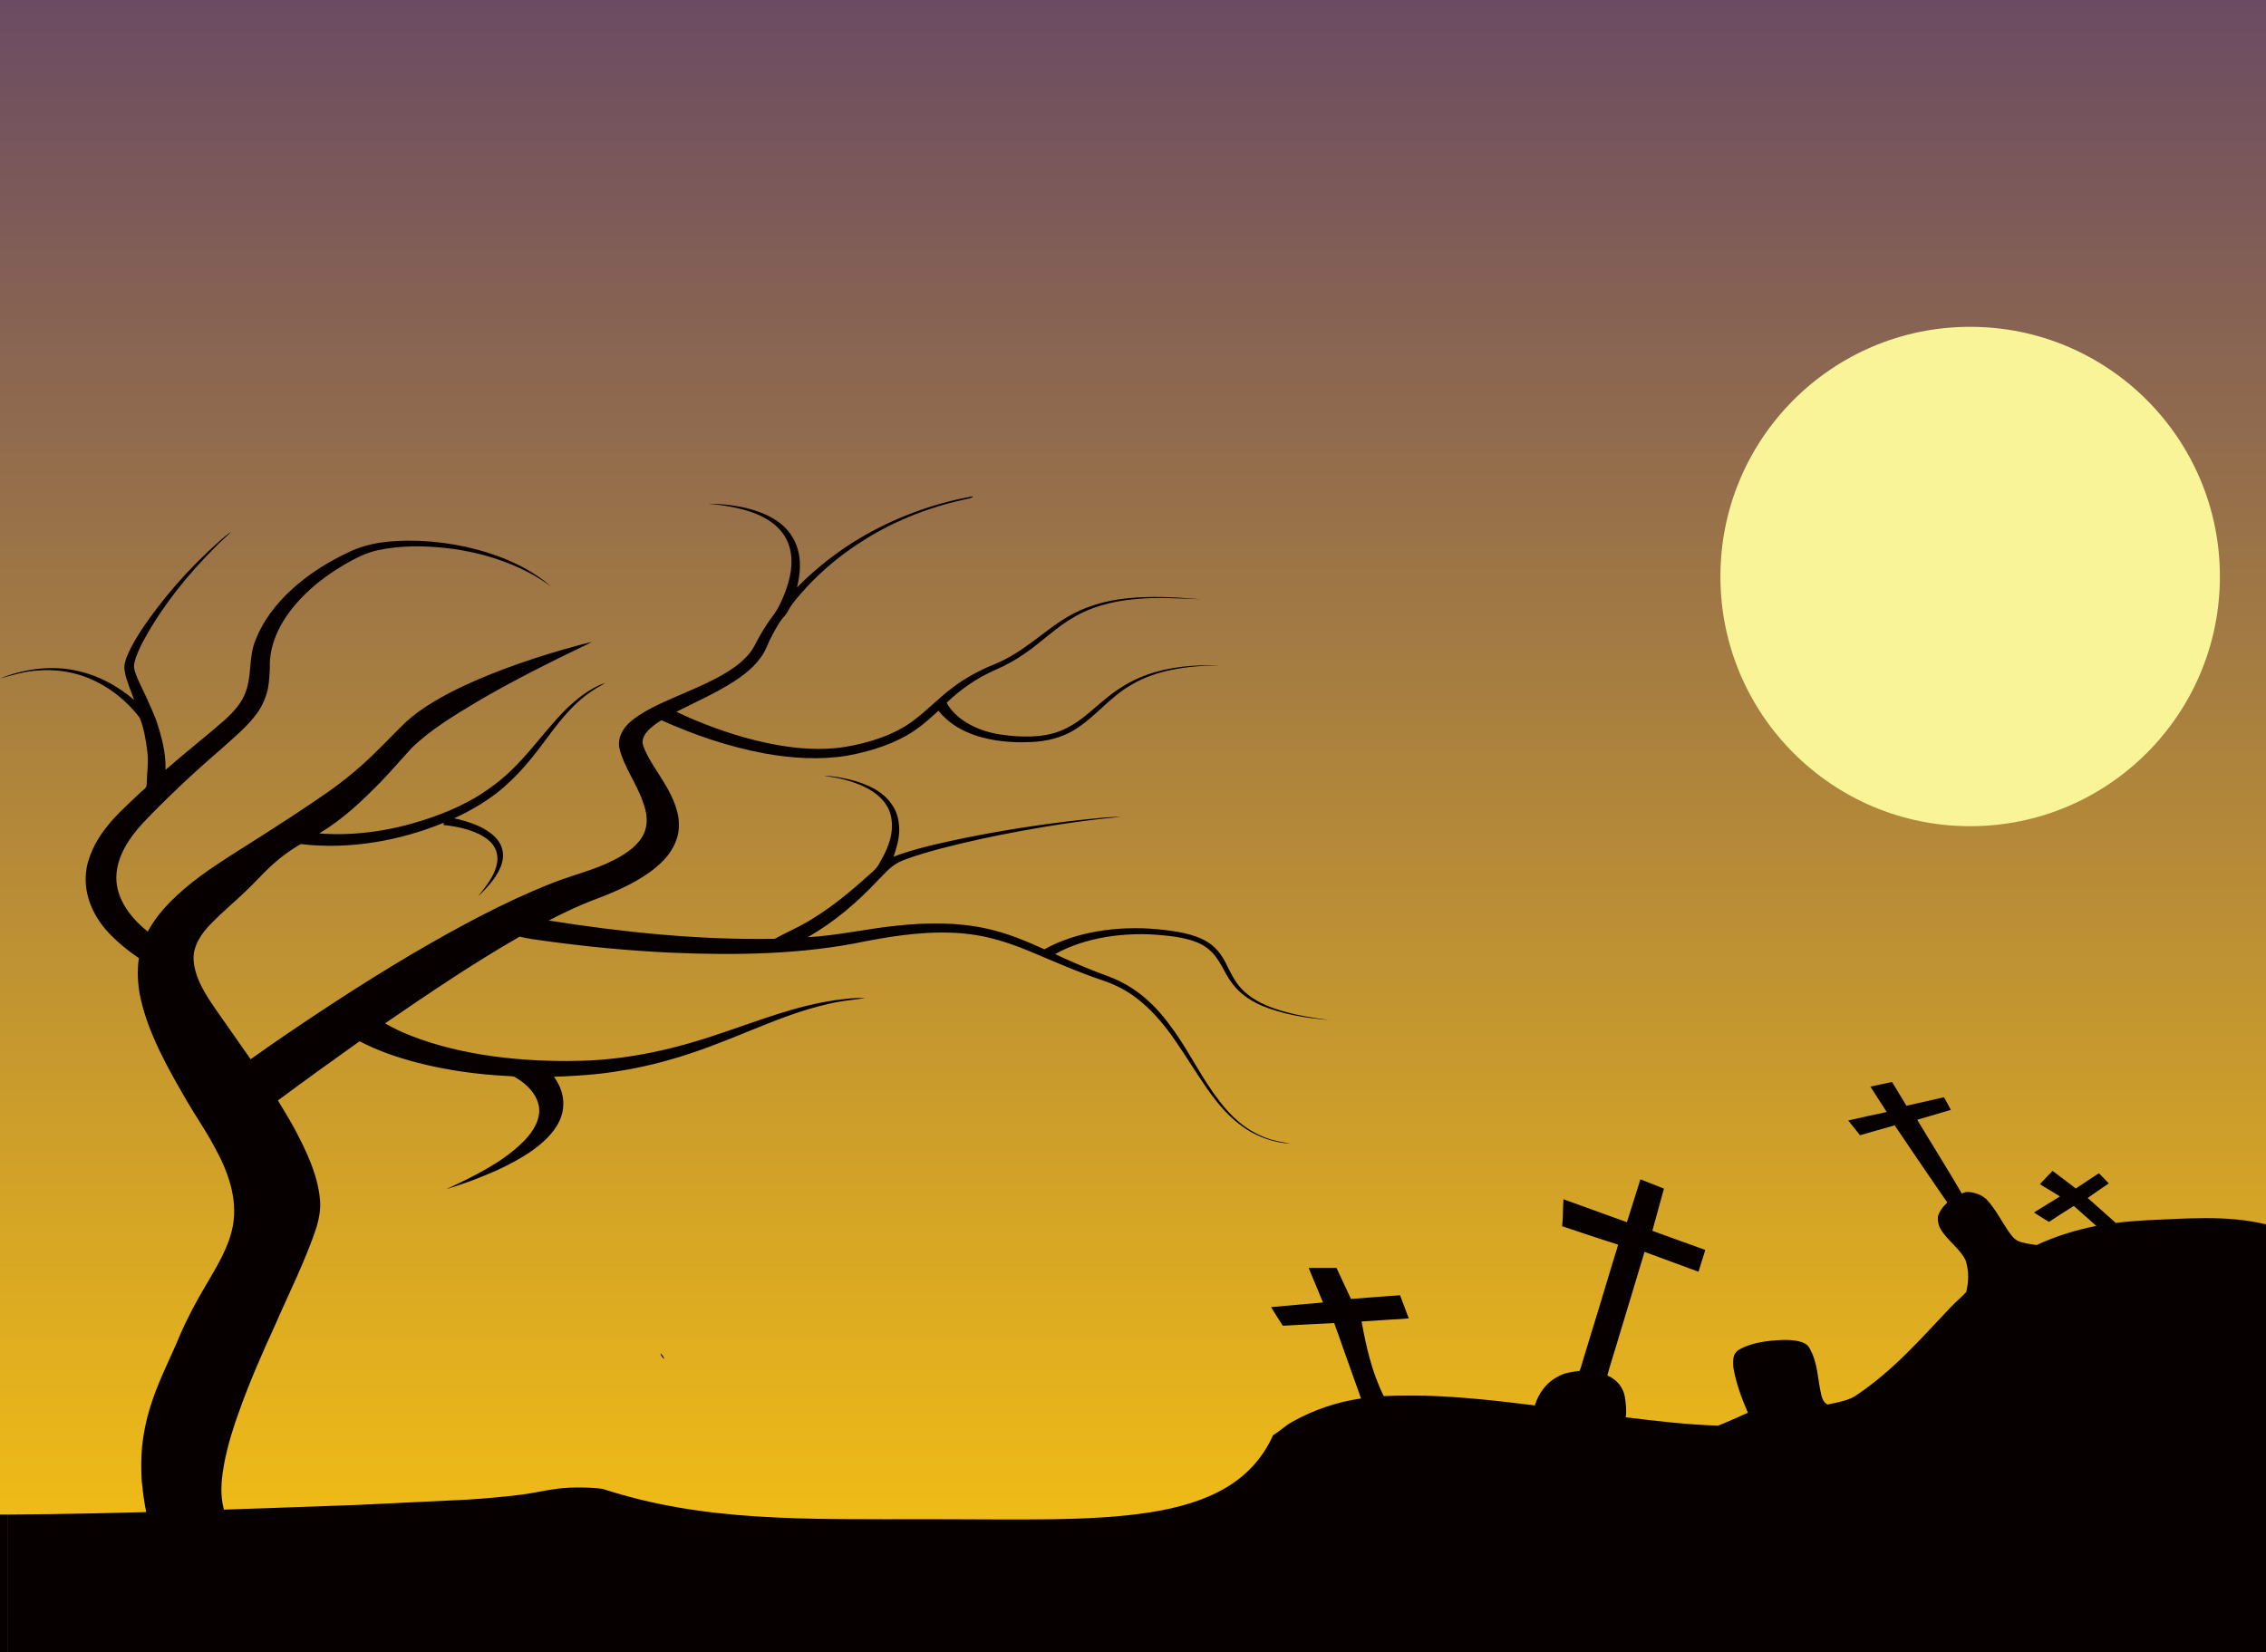 <?xml version="1.0" encoding="UTF-8" standalone="no"?>
<svg
   enable-background="new 9.145 -0.97 1466.71 1932.97"
   version="1.1"
   viewBox="9.145 -0.97 2213.882 1614.749"
   id="svg29"
   sodipodi:docname="GraveYard.svg"
   inkscape:version="1.3 (1:1.3+202307231459+0e150ed6c4)"
   width="2213.882"
   height="1614.749"
   xmlns:inkscape="http://www.inkscape.org/namespaces/inkscape"
   xmlns:sodipodi="http://sodipodi.sourceforge.net/DTD/sodipodi-0.dtd"
   xmlns="http://www.w3.org/2000/svg"
   xmlns:svg="http://www.w3.org/2000/svg">
  <rect x="9.145" y="-0.97" width="2213.882" height="1614.749" fill="#808080" stroke="none"/>
  <defs
     id="defs29" />
  <sodipodi:namedview
     id="namedview29"
     pagecolor="#ffffff"
     bordercolor="#666666"
     borderopacity="1.0"
     inkscape:showpageshadow="2"
     inkscape:pageopacity="0.0"
     inkscape:pagecheckerboard="0"
     inkscape:deskcolor="#d1d1d1"
     inkscape:zoom="0.8629208"
     inkscape:cx="27.812518"
     inkscape:cy="880.72972"
     inkscape:window-width="1920"
     inkscape:window-height="1016"
     inkscape:window-x="0"
     inkscape:window-y="0"
     inkscape:window-maximized="1"
     inkscape:current-layer="g30" />
  <linearGradient
     id="a"
     x1="742.5"
     x2="742.5"
     y1="1932"
     y2="-0.97"
     gradientUnits="userSpaceOnUse"
     gradientTransform="matrix(1.509,0,0,0.835,-11.823,318.091)">
    <stop
       stop-color="#FBC510"
       offset="0"
       id="stop1" />
    <stop
       stop-color="#6B4B63"
       offset="1"
       id="stop2" />
  </linearGradient>
  <g
     id="g30"
     transform="translate(7.165,-318.251)">
    <rect
       x="1.98"
       y="317.281"
       width="2213.882"
       height="1614.749"
       fill="url(#a)"
       id="rect2"
       style="fill:url(#a);stroke-width:1" />
    <circle
       cx="1926.817"
       cy="880.655"
       r="244"
       fill="#f9f498"
       id="circle2" />
    <g
       fill="#060100"
       id="g29"
       transform="translate(-2.846)">
      <path
         d="m 654,1645.3 c -1.09,-2 -1.97,-4.27 -3.93,-5.56 0.52,2.28 1.75,4.46 3.93,5.56 z"
         id="path23" />
      <path
         id="path19-7"
         style="stroke-width:1"
         d="m 955.578,802.189 c -0.001,0.002 -0.005,0.002 -0.006,0.004 0.002,-4e-4 0.004,-0.002 0.006,-0.002 z m -0.006,0.004 c -46.729,8.3 -88.764,26.189 -122.961,48.688 -18.461,12.3 -34.755,25.98 -49.139,40.48 4.86,-19.57 5.147,-41.34 -11.674,-58.57 -16.144,-16.26 -46.642,-23.191 -74.867,-23.23 22.117,1.94 45.167,6.491 60.949,17.561 10.216,7.12 16.325,16.53 18.672,26.18 3.686,14.65 0.376,29.621 -5.07,43.881 -2.964,7.11 -5.943,14.299 -10.848,20.949 -4.785,6.32 -9.027,12.83 -12.863,19.43 -4.122,6.85 -6.696,14.18 -12.684,20.49 -13.075,14.51 -34.319,24.56 -55.217,33.68 -20.056,8.99 -41.872,16.941 -57.549,29.471 -9.584,7.7 -14.609,17.999 -12.156,27.959 4.378,17.78 16.834,34.091 22.717,51.631 3.942,10.15 5.658,21.09 0.949,31.26 -4.83,10.71 -16.61,19.369 -29.85,25.939 -18.431,9.6 -40.895,14.61 -60.725,22.65 -23.682,9.38 -46.159,20.04 -67.975,31.24 -4.122,2.11 -8.2,4.26 -12.277,6.43 -50.538,26.92 -97.977,56.321 -143.926,86.631 -23.516,15.55 -46.821,31.259 -69.359,47.449 -10.351,-14.87 -20.868,-29.7 -31.189,-44.58 -11.735,-16.64 -23.515,-33.99 -24.553,-52.65 -0.722,-13.18 7.266,-25.769 18.279,-36.469 10.576,-10.88 22.87,-20.951 33.838,-31.641 7.493,-7.08 14.083,-14.551 21.561,-21.641 8.877,-8.57 19.242,-16.479 31.053,-23.309 48.461,5.87 98.503,-3.83 139.697,-20.83 -0.075,0.55 -0.21,1.659 -0.285,2.209 16.114,1.67 32.723,5.782 43.391,14.352 8.816,6.97 10.832,16.719 8.35,25.449 -2.618,10.77 -10.516,20.45 -17.994,30 10.637,-10.03 20.221,-21 23.516,-33.23 2.407,-8.7 0.285,-18.159 -7.508,-25.469 -9.163,-8.96 -24.162,-14.35 -39.312,-17.66 15.03,-6.79 28.662,-14.911 40.668,-23.971 21.364,-16.53 36.516,-36.01 50.764,-55.49 13.932,-18.38 28.24,-37.57 52.869,-50.74 0.798,-0.55 2.392,-1.64 3.189,-2.18 -15.888,5.78 -27.428,15.619 -37.734,25.279 -25.953,25.77 -43.045,55.601 -75.844,78.211 -17.874,13.02 -40.156,23.09 -63.988,30.68 -31.355,10.12 -66.833,15.78 -101.738,12.99 24.012,-14.46 42.415,-32.359 60.033,-50.279 10.487,-10.97 20.236,-22.23 30.361,-33.34 17.678,-17.15 40.818,-31.382 63.988,-45.182 35.583,-20.92 73.677,-39.839 112.178,-58.299 -4.634,1.01 -9.206,2.129 -13.705,3.369 -38.832,10.55 -76.552,23.221 -111.006,39.191 -21.214,9.99 -41.375,21.358 -56.887,35.328 -10.306,9.8 -19.679,20.022 -29.91,29.852 -14.188,14.07 -30.062,27.369 -47.635,39.639 -21.605,15 -43.948,29.521 -66.531,43.871 -19.017,12.21 -38.652,24.011 -56.391,37.061 -21.756,16.1 -41.074,34.13 -52.027,54.68 -19.935,-15.74 -32.588,-36.161 -30.512,-56.951 1.55,-17.56 11.962,-34.24 25.713,-49.07 23.396,-24.56 48.671,-48.33 75.377,-71.35 12.758,-11.54 26.587,-22.729 35.99,-35.709 5.687,-7.84 9.086,-16.33 10.922,-24.92 1.159,-6.78 1.595,-13.6 1.73,-20.41 -0.481,-20.96 8.712,-41.731 23.998,-59.951 12.849,-15.52 30.107,-29.35 50.162,-40.99 9.464,-5.26 19.243,-10.688 31.174,-13.238 21.891,-4.82 45.601,-4.621 68.109,-2.031 38.772,4.48 74.883,17.881 101.197,37.31 -18.566,-16.39 -44.625,-28.75 -73.227,-36.27 -27.789,-7.21 -58.392,-10.302 -87.986,-7.182 -12.006,1.29 -23.546,4.261 -33.656,8.771 -44.73,20.36 -79.441,51.129 -93.328,86.139 -7.899,18.06 -3.173,37.34 -11.508,55.33 -3.822,8.56 -10.834,16.29 -18.643,23.49 -18.972,16.56 -39.268,32.451 -58.195,49.051 0.541,-16.73 -3.927,-33.301 -9.479,-49.551 -4.153,-10.32 -8.71,-20.559 -13.676,-30.719 -2.648,-5.68 -5.538,-11.331 -7.072,-17.201 -1.43,-4.68 0.287,-9.419 1.897,-13.969 2.332,-5.97 5.024,-11.881 8.379,-17.621 17.378,-31.49 41.196,-61.359 69.106,-89.269 4.724,-4.98 10.395,-9.529 15.074,-14.52 -4.739,3.19 -8.65,6.848 -12.758,10.389 -29.685,26.53 -54.66,55.371 -74.926,85.561 -4.559,7.1 -8.908,14.27 -12.293,21.66 -2.799,6.08 -5.431,12.42 -4.152,18.84 1.685,9.53 6.034,18.731 9.283,28.051 -15.572,-13.31 -35.899,-25.19 -60.965,-29.51 -23.892,-4.16 -49.575,0.028 -70.127,8.648 11.751,-3.37 23.59,-6.979 36.484,-7.859 17.438,-1.55 35.463,1.29 50.313,7.5 21.921,9.21 38.125,23.45 49.74,38.66 4.183,10.61 5.958,21.631 7.342,32.551 1.505,10.98 -0.45,21.959 -0.586,32.949 0.06,3.51 -4.769,5.8 -7.297,8.59 -11.615,11.19 -24.089,22.08 -33.131,34.32 -8.2,10.51 -13.916,21.851 -17.166,33.48 -5.717,22.25 0.947,45.49 17.617,65.09 8.997,10.13 19.891,19.48 32.379,27.82 -1.941,13.06 -1.144,26.229 1.609,39.209 7.929,35.43 27.023,69.17 46.432,102.41 8.275,14.16 17.933,27.97 25.471,42.32 13.796,24.61 23.064,51.1 18.34,77.48 -3.581,20.35 -15.375,39.449 -26.479,58.389 -9.238,15.58 -17.709,31.361 -24.705,47.451 -8.832,21.49 -19.89,42.58 -27.262,64.34 -5.266,15.01 -8.607,30.3 -10.307,45.68 -0.948,11.23 -0.994,22.491 -0.332,33.73 0.707,5.52 1.129,11.06 1.971,16.59 6.01,39.757 20.663,78.589 38.27,116.748 h 88 c -11.143,-19.198 -21.555,-38.593 -30.744,-58.24 -7.779,-17.05 -14.745,-34.34 -18.311,-52.02 -2.603,-13.53 -0.979,-27.221 1.504,-40.701 3.445,-17.72 8.847,-35.25 15.271,-52.58 9.824,-27.45 21.71,-54.539 34.092,-81.519 13.947,-32.07 29.986,-63.8 40.818,-96.439 2.603,-9.24 4.349,-18.68 3.16,-28.09 -2.302,-22.99 -12.638,-45.191 -24.088,-66.801 -5.266,-9.69 -11.013,-19.271 -16.881,-28.801 26.284,-19.49 52.916,-38.769 79.832,-57.859 16.595,8.79 35.538,15.441 55.217,20.621 28.887,7.59 59.61,11.91 90.559,13.41 2.152,0.18 4.648,0.059 6.303,1.199 14.248,8.21 23.636,20.449 23.41,33.109 -0.436,11.92 -8.213,23.191 -18.625,32.711 -18.912,17.82 -45.512,31.099 -72.143,43.459 17.302,-5.2 33.867,-11.489 49.635,-18.52 23.802,-10.99 46.489,-24.64 57.924,-42.75 9.96,-15.41 8.637,-33.52 -2.422,-48.51 15.271,-0.6 30.527,-1.37 45.617,-3.1 23.32,-2.78 46.145,-7.371 67.9,-13.631 26.916,-7.61 52.043,-17.68 76.928,-27.84 24.915,-10.1 50.026,-20.41 77.814,-26.67 11.585,-2.8 23.773,-4.001 35.779,-5.641 -9.614,-0.7 -19.199,0.8 -28.633,1.92 -39.795,5.72 -74.925,19.961 -110.898,31.961 -42.714,14.79 -89.191,26.11 -137.758,27.33 -57.067,1.53 -116.195,-4.94 -166.025,-24.26 -9.132,-3.56 -17.785,-7.66 -25.729,-12.311 42.518,-29.08 85.217,-58.149 131.422,-84.699 9.223,2.3 19.018,3.269 28.602,4.699 38.757,5.25 78.012,8.961 117.461,10.871 64.289,2.87 130.279,1.969 192.176,-11.121 31.656,-6.08 65.071,-10.769 98.051,-7.279 22.508,2.32 43.12,9.259 62.258,17.189 23.215,9.69 45.978,19.93 70.502,28.15 13.225,4.33 24.916,10.62 34.395,18.1 13.646,10.52 23.908,22.75 33.07,35.18 1.384,1.92 2.693,3.861 4.047,5.811 10.953,15.67 20.492,31.77 31.49,47.43 10.081,14.17 21.364,28.41 38.516,39.4 11.48,7.49 26.51,12.85 42.639,13.92 -7.914,-1.72 -16.264,-2.74 -23.516,-5.6 -21.034,-7.76 -34.711,-21.67 -45.498,-35.52 -17.061,-21.93 -28.269,-45.591 -43.871,-67.961 -4.694,-6.47 -9.403,-12.96 -14.865,-19.16 -10.17,-11.47 -22.538,-22.359 -38.697,-30.379 -8.139,-4.1 -17.452,-6.992 -26.148,-10.512 -12.743,-5.08 -25.246,-10.44 -37.357,-16.17 28.842,-16.29 68.891,-22.219 105.873,-18.299 15.497,1.41 32.094,4.239 42.686,12.459 12.894,9.87 15.661,23.371 24.598,34.691 6.334,8.64 16.22,16.039 28.256,21.359 19.785,8.32 43.001,12.33 66.051,14.15 -13.857,-1.92 -27.82,-3.872 -40.94,-7.521 -14.474,-3.71 -28.195,-9.248 -38.215,-17.238 -9.358,-7.28 -14.429,-16.421 -18.838,-25.391 -4.574,-9.4 -9.538,-19.349 -20.822,-26.199 -13.255,-8.14 -31.626,-10.681 -48.898,-12.371 -38.637,-3.61 -80.192,2.65 -110.223,19.67 -17.558,-7.91 -35.658,-15.679 -55.939,-20.119 -27.714,-6.32 -57.758,-6.13 -86.42,-3.17 -29.94,2.81 -58.679,9.809 -88.92,11.449 27.353,-15.61 49.169,-34.97 68.217,-55.189 7.327,-7.07 13.286,-15.42 24.871,-19.9 11.991,-4.7 24.87,-8.29 37.764,-11.74 25.036,-6.53 50.673,-12 76.566,-16.82 32.378,-5.95 65.222,-10.879 98.518,-13.959 -13.902,-0.03 -27.578,1.909 -41.27,3.229 -38.336,4.25 -76.207,10.27 -113.369,17.82 -23.065,4.94 -46.414,9.85 -67.508,17.92 3.987,-10.86 6.83,-22.109 5.16,-33.309 -1.309,-11.62 -8.214,-23.101 -20.912,-31.281 -8.606,-5.36 -19.169,-9.19 -30.348,-11.59 -7.087,-1.46 -14.338,-3.029 -21.846,-2.689 13.902,1.31 27.368,4.891 38.893,10.221 13.045,6.05 22.509,15.37 25.684,25.76 5.07,16.09 -0.633,32.769 -9.555,47.789 -2.904,6.93 -10.486,12.19 -16.609,17.9 -16.565,14.74 -34.319,29.039 -55.217,41.189 -9.915,5.82 -21.124,10.541 -31.234,16.221 -74.415,1.32 -148.545,-6.47 -220.793,-17.84 10.351,-5.49 21.094,-10.65 32.213,-15.42 9.674,-4.33 20.266,-7.66 29.955,-11.98 21.274,-9.06 41.089,-20.511 53.441,-35.381 6.65,-8.3 10.667,-17.53 11.404,-26.93 1.249,-14.9 -5.131,-29.51 -13.24,-43.24 -7.327,-12.5 -16.655,-24.59 -21.439,-37.68 -3.445,-10.02 7.417,-18.749 17.678,-25.129 31.264,14.02 65.148,25.91 101.648,32.59 25.908,4.65 53.697,6.449 79.951,2.039 24.705,-4.45 48.341,-12.529 66.215,-24.869 8.561,-5.85 15.678,-12.52 22.93,-19.07 4.845,6.24 11.328,11.93 19.287,16.57 19.123,11.39 45.889,15.349 71,14.049 15.301,-0.45 30.197,-4.519 41.602,-11.309 22.026,-13.37 34.529,-32.23 57.398,-45.09 23.08,-13.67 54.856,-18.661 85.143,-18.281 -24.133,-1.17 -49.23,1.2 -70.699,8.94 -17.814,6.22 -31.941,16.081 -44.158,26.531 -12.202,10.08 -23.306,21.36 -40.233,28.24 -17.633,7.14 -39.659,6.48 -59.098,3.57 -23.892,-3.6 -44.158,-15.662 -52.268,-31.012 12.939,-12.39 28.511,-23.74 47.543,-32.08 10.472,-4.47 19.995,-9.87 28.586,-15.85 16.986,-11.59 30.287,-25.45 48.793,-36.07 15.783,-9.3 35.927,-14.958 56.705,-16.988 22.072,-2.51 44.445,-0.911 66.592,-0.111 -23.486,-1.94 -47.408,-3.449 -70.939,-1.029 -22.042,2 -42.969,8.489 -59.504,18.369 -24.359,14.65 -42.068,34.04 -70.293,45.83 -15.587,6.25 -29.805,14.029 -41.721,23.189 -13.797,10.29 -24.659,22.141 -38.531,32.381 -17.648,13.31 -42.353,21.759 -68.096,25.779 -21.53,3.2 -44.024,1.561 -65.133,-2.199 -28.541,-5.15 -55.307,-13.971 -80.268,-24.381 -6.033,-2.55 -11.961,-5.178 -17.738,-7.979 18.957,-9.62 38.937,-18.461 56.074,-29.551 14.323,-9.15 26.45,-20.3 31.791,-33.16 3.521,-8.5 8.005,-16.809 13.061,-24.959 2.076,-3.42 5.597,-6.351 7.537,-9.811 4.363,-8.82 12.007,-16.681 19.033,-24.631 14.714,-15.8 32.077,-30.549 52.238,-43.449 28.406,-18.65 62.98,-33.36 100.955,-41.74 3.187,-0.879 7.617,-0.941 9.186,-3.346 z" />
      <path
         id="path19-6"
         style="stroke-width:1"
         d="m 1853.329,1374.618 c -7.086,1.41 -14.037,3.11 -21.123,4.51 5.206,8.3 10.668,16.53 15.949,24.83 -12.623,2.6 -25.111,5.47 -37.629,8.26 3.867,4.8 7.628,9.649 11.539,14.439 11.3,-3.2 22.507,-6.54 33.852,-9.67 6.064,9.07 12.353,18.08 18.371,27.17 11.043,16.07 21.907,32.2 33.025,48.25 -4.438,4.19 -7.914,8.871 -9.223,13.971 -0.136,4.16 0.45,8.399 2.902,12.279 6.349,10.91 19.62,19.501 24.465,30.871 3.054,10.02 2.798,20.441 0.301,30.48 -5.221,5.48 -11.345,10.589 -16.49,16.129 -27.563,29.09 -53.606,59.35 -90.031,84.09 -7.357,5.58 -18.718,7.351 -28.889,9.601 -3.957,-2.16 -5.145,-5.57 -5.973,-8.75 -3.852,-15.63 -3.189,-32.012 -11.99,-46.932 -3.897,-6.77 -16.295,-7.559 -25.684,-7.43 -14.804,0.51 -30.677,2.591 -42.262,9.15 -7.734,4.34 -6.244,11.719 -6.139,17.709 2.588,15.01 7.883,29.762 14.232,44.262 -9.675,4.2 -19.138,8.67 -29.053,12.59 -30.361,-0.89 -60.408,-4.551 -90.273,-8.121 0.978,-6.72 0.092,-13.48 -0.932,-20.17 -1.429,-7.99 -6.606,-16.23 -17.078,-20.76 2.422,-9.17 5.492,-18.261 8.17,-27.391 9.328,-31.14 18.883,-62.239 28.166,-93.369 17.648,6.39 35.071,13.05 52.734,19.43 2.182,-7.11 4.499,-14.199 6.65,-21.299 -15.03,-5.43 -30.015,-10.891 -45.076,-16.281 -2.241,-0.84 -4.455,-1.659 -6.666,-2.469 3.852,-13.72 7.494,-27.462 11.33,-41.172 -7.673,-3.04 -15.317,-6.089 -22.99,-9.109 -4.408,13.97 -8.711,27.95 -13.18,41.91 -20.703,-7.44 -41.315,-14.97 -62.018,-22.41 -0.662,8.77 -0.27,17.57 -1.264,26.33 18.145,6.06 36.199,12.251 54.6,17.961 -0.767,3.77 -2.135,7.469 -3.324,11.199 -9.944,33.35 -20.146,66.67 -30.377,99.99 -1.279,4.07 -2.181,8.201 -3.852,12.221 -6.996,0.84 -14.203,1.829 -19.875,4.869 -13.782,6.83 -20.432,18.039 -23.892,28.869 -35.357,-4.44 -70.985,-8.41 -106.988,-9.5 -9.855,-0.12 -19.709,-0.138 -29.549,0.021 -3.701,0.09 -7.388,0.249 -11.074,0.379 -11.615,-23.61 -17.182,-48.31 -21.605,-72.9 12.457,-0.71 24.885,-1.77 37.373,-2.33 2.873,-0.26 5.792,-0.489 8.711,-0.699 -2.784,-7.55 -5.597,-15.099 -8.516,-22.619 -16.023,1.02 -31.956,2.52 -47.965,3.6 -4.799,-10.09 -9.418,-20.22 -14.143,-30.33 -9.072,0.03 -18.144,0.01 -27.201,0.02 4.544,11.27 9.463,22.489 14.021,33.77 -16.911,1.53 -33.823,2.961 -50.719,4.531 3.761,6.09 7.492,12.189 11.449,18.229 16.73,-0.91 33.448,-1.859 50.193,-2.619 3.16,8.57 6.229,17.16 9.178,25.77 5.747,15.95 11.449,31.921 17.061,47.9 -24.509,3.51 -47.002,11.62 -66.17,22.23 -8.496,4.631 -11.614,8.685 -19.727,13.604 -41.422,91.817 -169.207,82.116 -332.449,82.148 -128.332,-5e-4 -223.293,2.608 -322.43,-29.574 -11.368,-1.791 -31.76,-1.866 -43.152,-0.389 -12.217,1.43 -23.878,4.4 -36.064,5.91 -17.438,2.26 -35.085,3.73 -52.764,4.91 l -108.719,5.232 c -113.593,3.97 -227.368,8.714 -341.096,9.374 l 2.88e-4,134.706 H 2218.708 v -418.268 c -38.465,-9.465 -79.876,-5.484 -117.414,-3.994 -9.84,0.61 -19.649,1.35 -29.354,2.561 -9.162,-8.12 -18.341,-16.211 -27.398,-24.371 6.68,-4.83 13.647,-9.5 20.553,-14.18 -3.115,-3.39 -6.319,-6.73 -9.645,-10 -7.643,4.9 -15.001,9.98 -22.568,14.92 -7.583,-5.74 -15.016,-11.55 -22.674,-17.23 -3.581,3.77 -7.311,7.5 -10.832,11.31 -0.556,0.57 -1.099,1.169 -1.58,1.789 6.62,3.89 13.075,7.911 19.635,11.861 -8.516,5.21 -16.896,10.499 -25.412,15.709 4.92,3.04 9.569,6.291 14.715,9.201 7.944,-5.27 15.963,-10.51 24.223,-15.58 7.432,6.44 14.549,13.03 21.951,19.49 -20.823,4.14 -40.623,10.45 -58.422,18.75 -6.304,-1.12 -13.149,-1.65 -18.551,-4.26 -4.438,-2.62 -6.785,-6.362 -9.268,-9.842 -6.861,-10.25 -12.217,-20.979 -21.004,-30.609 -2.663,-2.09 -5.385,-4.3 -9.207,-5.43 -4.619,-1.46 -10.711,-2.97 -14.879,-0.15 -14.097,-24.17 -29.204,-48.08 -43.633,-72.16 10.983,-3.18 21.876,-6.5 32.859,-9.68 -2.121,-4.15 -4.453,-8.25 -6.74,-12.35 -12.126,2.92 -24.449,5.489 -36.65,8.299 -4.649,-7.75 -9.405,-15.469 -14.084,-23.199 z"
         sodipodi:nodetypes="ccccccccccccccccccccccccccccccccccccccccccccccccccccccccccccccccccccccccccccccccccccccccccccccc" />
    </g>
    <rect
       style="fill:#060100;stroke-width:3.78;stroke-linecap:square;fill-opacity:1"
       id="rect30"
       width="7.165"
       height="134.706"
       x="1.98"
       y="1797.324" />
  </g>
</svg>
